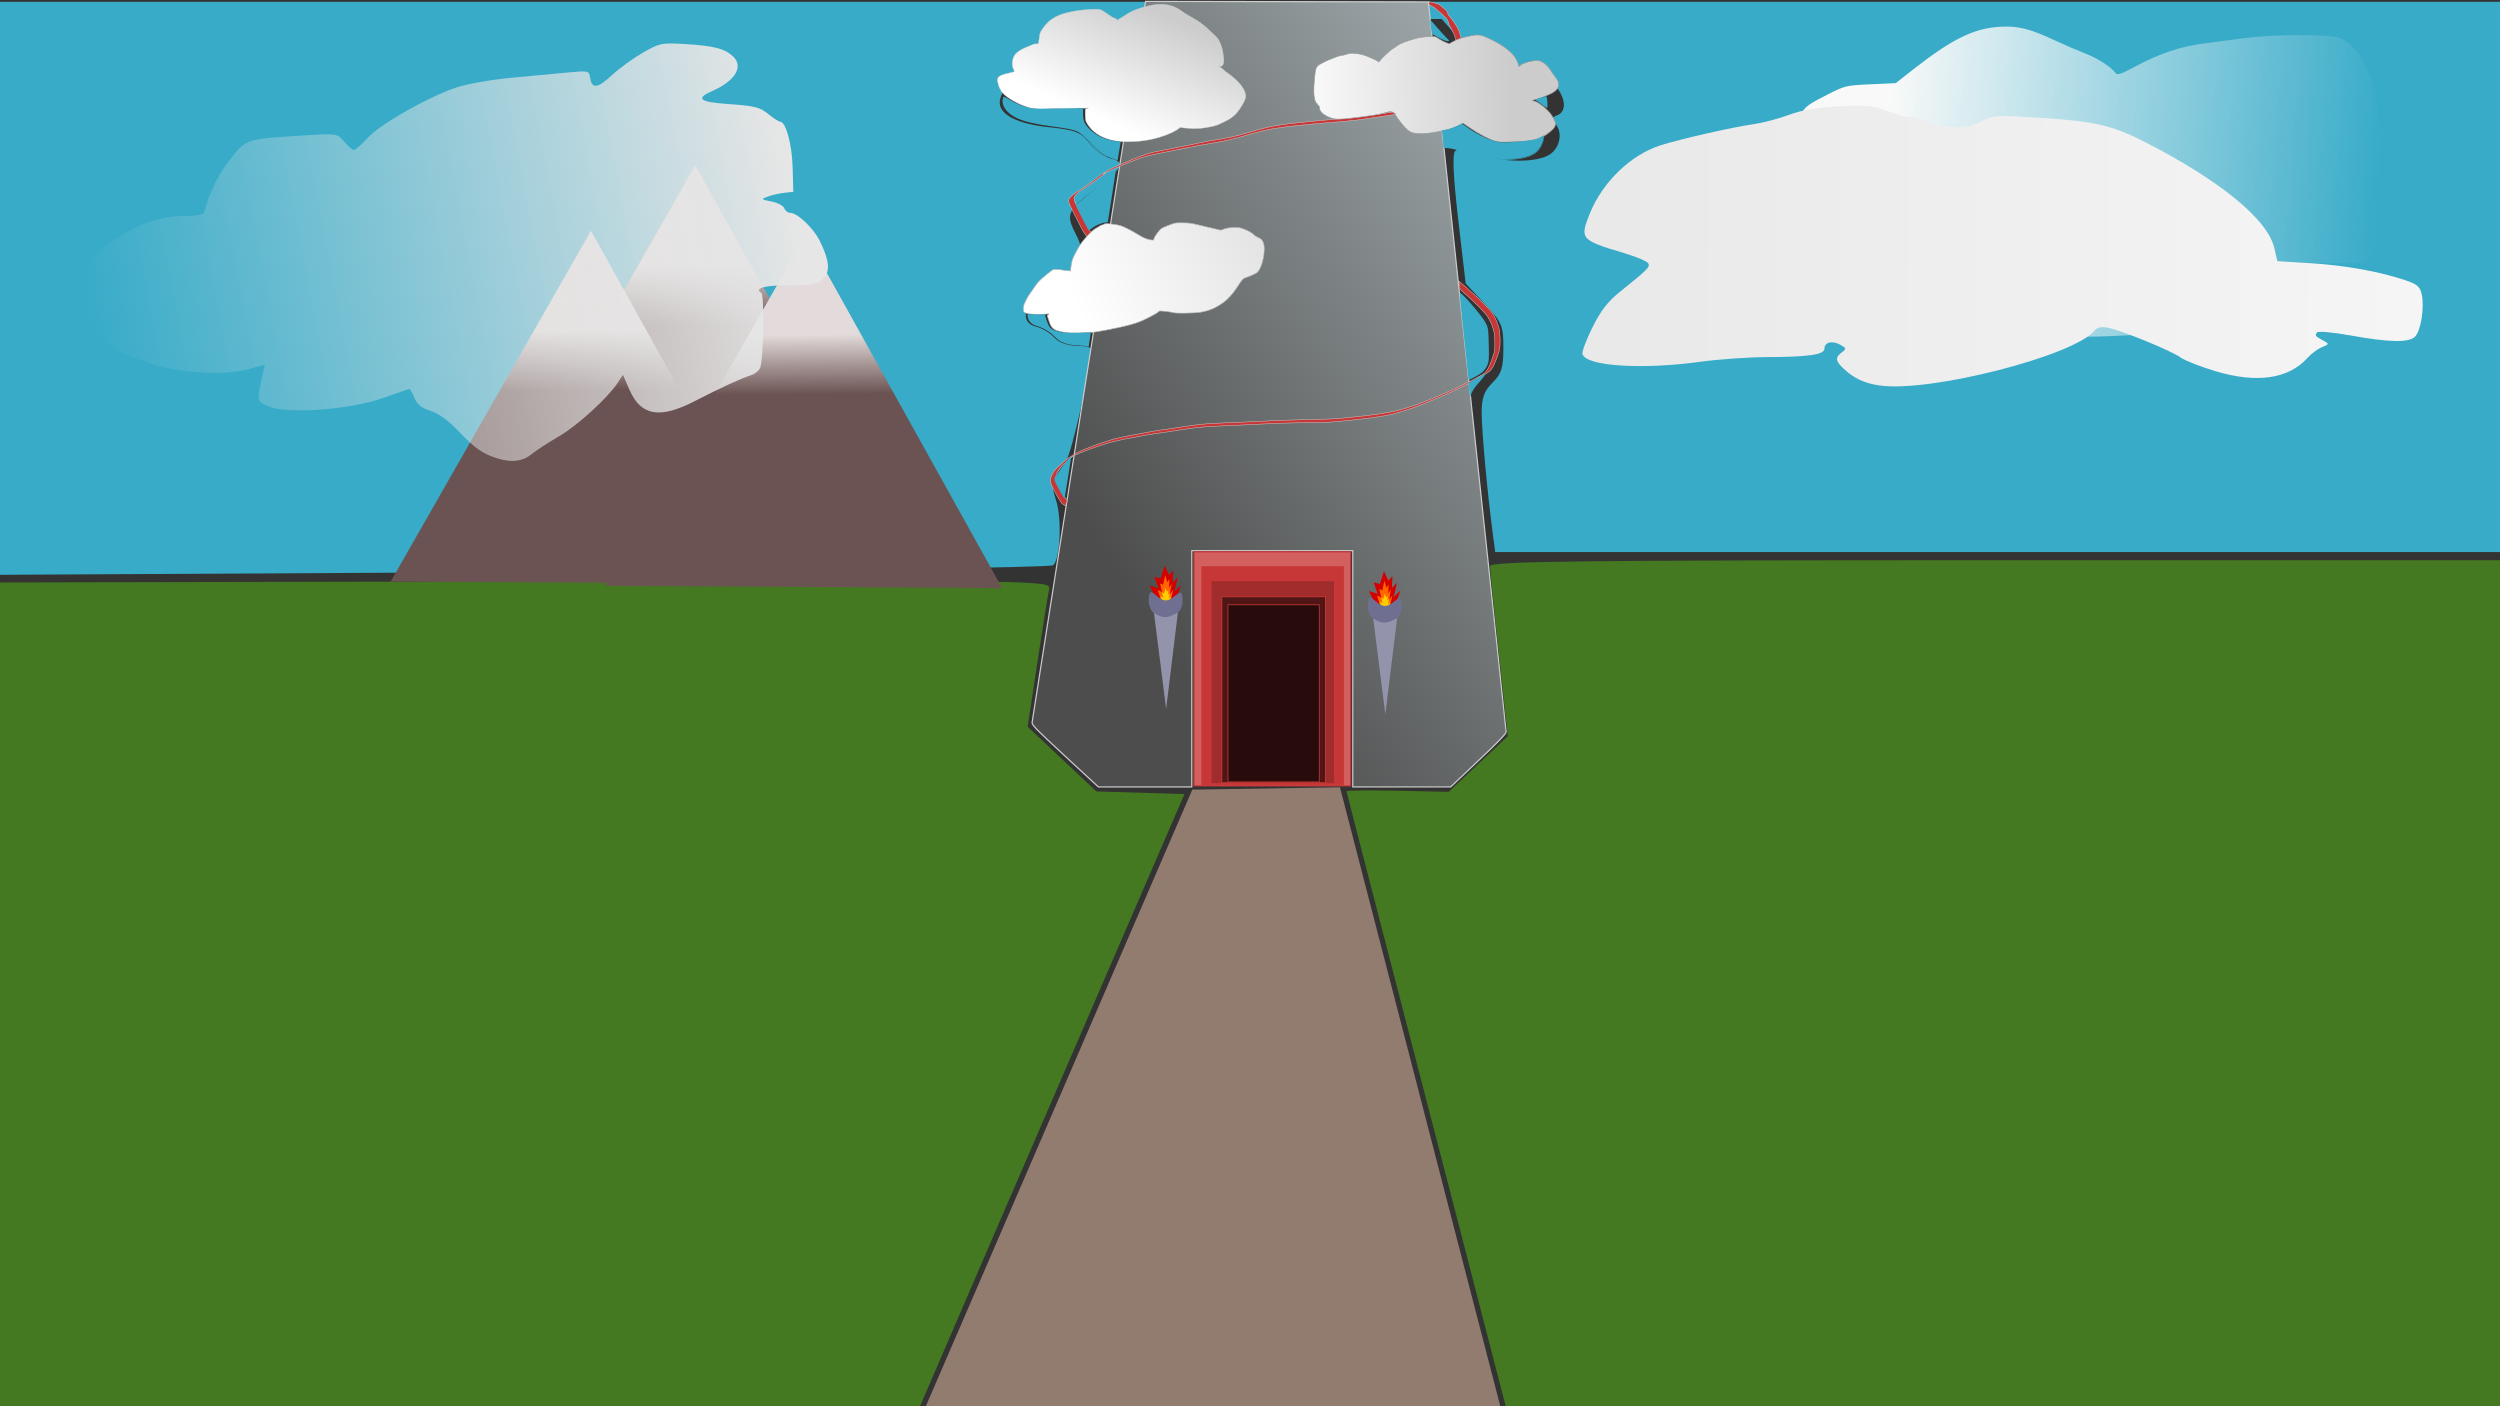 <?xml version="1.0" encoding="UTF-8" standalone="no"?>
<!-- Created with Inkscape (http://www.inkscape.org/) -->

<svg
   width="1280"
   height="720"
   viewBox="0 0 338.667 190.5"
   version="1.1"
   id="svg5"
   inkscape:version="1.1.2 (b8e25be833, 2022-02-05)"
   sodipodi:docname="InfinitTower.svg"
   xmlns:inkscape="http://www.inkscape.org/namespaces/inkscape"
   xmlns:sodipodi="http://sodipodi.sourceforge.net/DTD/sodipodi-0.dtd"
   xmlns:xlink="http://www.w3.org/1999/xlink"
   xmlns="http://www.w3.org/2000/svg"
   xmlns:svg="http://www.w3.org/2000/svg">
  <rect x="0" y="0" width="338.667" height="190.5" fill="#333333" stroke="none"/>
  <sodipodi:namedview
     id="namedview7"
     pagecolor="#ffffff"
     bordercolor="#666666"
     borderopacity="1.0"
     inkscape:pageshadow="2"
     inkscape:pageopacity="0.0"
     inkscape:pagecheckerboard="0"
     inkscape:document-units="mm"
     showgrid="false"
     showborder="true"
     inkscape:zoom="0.37059483"
     inkscape:cx="723.16173"
     inkscape:cy="728.55846"
     inkscape:window-width="1920"
     inkscape:window-height="986"
     inkscape:window-x="-11"
     inkscape:window-y="-11"
     inkscape:window-maximized="1"
     inkscape:current-layer="layer1"
     units="px" />
  <defs
     id="defs2">
    <linearGradient
       inkscape:collect="always"
       id="linearGradient21079">
      <stop
         style="stop-color:#6c5353;stop-opacity:1"
         offset="0"
         id="stop21075" />
      <stop
         style="stop-color:#e3dbdb;stop-opacity:1"
         offset="1"
         id="stop21077" />
    </linearGradient>
    <linearGradient
       inkscape:collect="always"
       id="linearGradient20595">
      <stop
         style="stop-color:#f9f9f9;stop-opacity:1;"
         offset="0"
         id="stop20591" />
      <stop
         style="stop-color:#f9f9f9;stop-opacity:0;"
         offset="1"
         id="stop20593" />
    </linearGradient>
    <linearGradient
       inkscape:collect="always"
       id="linearGradient19906">
      <stop
         style="stop-color:#e6e6e6;stop-opacity:1;"
         offset="0"
         id="stop19902" />
      <stop
         style="stop-color:#e6e6e6;stop-opacity:0;"
         offset="1"
         id="stop19904" />
    </linearGradient>
    <linearGradient
       inkscape:collect="always"
       id="linearGradient19504">
      <stop
         style="stop-color:#e6e6e6;stop-opacity:1;"
         offset="0"
         id="stop19500" />
      <stop
         style="stop-color:#f9f9f9;stop-opacity:1"
         offset="1"
         id="stop19502" />
    </linearGradient>
    <linearGradient
       id="linearGradient4699"
       inkscape:swatch="solid">
      <stop
         style="stop-color:#cccccc;stop-opacity:1;"
         offset="0"
         id="stop4697" />
    </linearGradient>
    <linearGradient
       inkscape:collect="always"
       id="linearGradient4054">
      <stop
         style="stop-color:#4d4d4d;stop-opacity:1;"
         offset="0"
         id="stop4050" />
      <stop
         style="stop-color:#b7c4c8;stop-opacity:1"
         offset="1"
         id="stop4052" />
    </linearGradient>
    <linearGradient
       inkscape:collect="always"
       id="linearGradient1869">
      <stop
         style="stop-color:#cccccc;stop-opacity:1;"
         offset="0"
         id="stop1865" />
      <stop
         style="stop-color:#ffffff;stop-opacity:1"
         offset="1"
         id="stop1867" />
    </linearGradient>
    <linearGradient
       inkscape:collect="always"
       id="linearGradient1799">
      <stop
         style="stop-color:#cccccc;stop-opacity:1;"
         offset="0"
         id="stop1795" />
      <stop
         style="stop-color:#ffffff;stop-opacity:1"
         offset="1"
         id="stop1797" />
    </linearGradient>
    <linearGradient
       inkscape:collect="always"
       id="linearGradient1139">
      <stop
         style="stop-color:#cccccc;stop-opacity:1;"
         offset="0"
         id="stop1135" />
      <stop
         style="stop-color:#ffffff;stop-opacity:1"
         offset="1"
         id="stop1137" />
    </linearGradient>
    <linearGradient
       inkscape:collect="always"
       xlink:href="#linearGradient1139"
       id="linearGradient1133"
       x1="578.799"
       y1="194.282"
       x2="24.285"
       y2="219.917"
       gradientUnits="userSpaceOnUse"
       gradientTransform="matrix(0.265,0,0,0.265,219.304,-56.935)" />
    <linearGradient
       inkscape:collect="always"
       xlink:href="#linearGradient1799"
       id="linearGradient1723"
       x1="798.716"
       y1="403.406"
       x2="-18.889"
       y2="802.763"
       gradientUnits="userSpaceOnUse"
       gradientTransform="matrix(0.265,0,0,0.265,122.383,-18.491)" />
    <linearGradient
       inkscape:collect="always"
       xlink:href="#linearGradient1869"
       id="linearGradient1871"
       x1="217.038"
       y1="107.805"
       x2="185.982"
       y2="179.913"
       gradientUnits="userSpaceOnUse"
       gradientTransform="translate(-72.698,-163.743)" />
    <linearGradient
       inkscape:collect="always"
       xlink:href="#linearGradient4054"
       id="linearGradient4056"
       x1="393.961"
       y1="712.368"
       x2="1980.6"
       y2="-388.565"
       gradientUnits="userSpaceOnUse"
       gradientTransform="matrix(0.265,0,0,0.265,-3.323,95.546)" />
    <linearGradient
       inkscape:collect="always"
       xlink:href="#linearGradient19504"
       id="linearGradient19388"
       x1="-2503.338"
       y1="-1892.768"
       x2="641.099"
       y2="-1877.503"
       gradientUnits="userSpaceOnUse"
       gradientTransform="matrix(0.265,0,0,0.265,123.387,310.63)" />
    <linearGradient
       inkscape:collect="always"
       xlink:href="#linearGradient19906"
       id="linearGradient19908"
       x1="-3256.508"
       y1="-2134.769"
       x2="-4999.044"
       y2="-1793.55"
       gradientUnits="userSpaceOnUse"
       gradientTransform="matrix(0.265,0,0,0.265,-82.793,331.171)" />
    <linearGradient
       inkscape:collect="always"
       xlink:href="#linearGradient20595"
       id="linearGradient20597"
       x1="-801.373"
       y1="-2014.882"
       x2="1007.441"
       y2="-1877.503"
       gradientUnits="userSpaceOnUse"
       gradientTransform="matrix(0.18,0,0,0.18,-82.494,110.366)" />
    <linearGradient
       inkscape:collect="always"
       xlink:href="#linearGradient21079"
       id="linearGradient21081"
       x1="-6098.07"
       y1="-2793.359"
       x2="-6105.702"
       y2="-2938.369"
       gradientUnits="userSpaceOnUse" />
    <linearGradient
       inkscape:collect="always"
       xlink:href="#linearGradient21079"
       id="linearGradient21081-3"
       x1="-6098.07"
       y1="-2793.359"
       x2="-6105.702"
       y2="-2938.369"
       gradientUnits="userSpaceOnUse" />
    <linearGradient
       inkscape:collect="always"
       xlink:href="#linearGradient21079"
       id="linearGradient21081-3-9"
       x1="-6098.07"
       y1="-2793.359"
       x2="-6105.702"
       y2="-2938.369"
       gradientUnits="userSpaceOnUse" />
  </defs>
  <g
     inkscape:label="Camada 1"
     inkscape:groupmode="layer"
     id="layer1">
    <path
       style="fill:#37abc8;fill-opacity:1;stroke:none;stroke-width:0.531;stroke-opacity:1;-inkscape-stroke:none;stop-color:#000000"
       d=""
       id="path18686"
       transform="scale(0.265)" />
    <path
       style="fill:#37abc8;fill-opacity:1;stroke:none;stroke-width:0.751;stroke-opacity:1;-inkscape-stroke:none;stop-color:#000000"
       d=""
       id="path18764"
       transform="scale(0.265)" />
    <g
       id="g21760"
       transform="matrix(0.206,0,0,0.211,302.016,75.285)">
      <path
         style="fill:#37abc8;stroke:none;stroke-width:3.127;stroke-opacity:1;-inkscape-stroke:none;stop-color:#000000"
         d="m -1491.123,-171.632 v -183.999 H -653.079 184.964 V -178.988 -2.346 h -333.9 -333.9 l -1.592,-11.73 c -3.584,-26.413 -7.324,-66.105 -7.324,-77.737 0,-9.55 1.642,-13.991 7.138,-19.304 5.911,-5.714 7.138,-9.552 7.138,-22.324 0,-14.365 -0.852,-16.316 -12.405,-28.416 l -12.405,-12.992 -4.888,-41.107 c -3.291,-27.674 -3.946,-42.018 -2.004,-43.895 1.941,-1.877 6.924,-1.296 15.247,1.777 15.684,5.79 38.878,5.921 47.229,0.267 6.856,-4.642 8.381,-14.713 3.013,-19.901 -2.54,-2.455 -2.201,-3.642 1.428,-4.987 11.576,-4.294 -0.795,-26.016 -14.816,-26.016 -3.498,0 -8.984,-2.363 -12.19,-5.251 -3.207,-2.888 -11.576,-6.649 -18.599,-8.358 -8.494,-2.067 -15.682,-6.315 -21.472,-12.69 l -8.703,-9.582 h -97.976 c -75.839,0 -98.246,0.779 -99.172,3.45 -0.85,2.451 -7.509,3.229 -22.988,2.686 -24.029,-0.843 -40.292,3.776 -43.101,12.243 -0.927,2.795 -5.297,7.413 -9.71,10.262 -8.197,5.291 -17.707,18.706 -17.707,24.977 0,7.889 11.838,13.722 32.089,15.814 17.897,1.848 21.215,3.103 26.953,10.189 3.599,4.445 9.866,8.888 13.928,9.873 10.061,2.441 7.889,6.438 -11.09,20.413 -17.452,12.851 -18.587,15.619 -11.687,28.516 3.682,6.883 3.887,9.875 1.121,16.331 -1.863,4.348 -6.14,8.704 -9.505,9.681 -9.605,2.789 -24.677,18.129 -24.677,25.117 0,4.374 2.123,6.821 6.928,7.987 3.811,0.924 9.149,4.053 11.864,6.953 2.984,3.188 8.712,5.272 14.487,5.272 5.253,0 9.543,0.932 9.532,2.07 -0.114,12.481 -12.359,66.422 -16.298,71.793 -2.804,3.824 -6.305,8.532 -7.78,10.462 -1.717,2.246 -1.321,7.493 1.098,14.58 3.983,11.665 2.933,37.517 -1.706,42.001 -1.605,1.551 -145.163,3.318 -360.176,4.434 l -357.508,1.855 z"
         id="path14587" />
      <g
         id="g13244"
         transform="matrix(1.002,0,0,1.002,-845.724,-292.121)">
        <path
           style="fill:url(#linearGradient4056);fill-opacity:1;stroke:#cccccc;stroke-width:0.795;stroke-opacity:1;-inkscape-stroke:none;stop-color:#000000"
           d="M 79.833,419.893 C 60.587,402.499 57.988,399.901 58.229,398.297 58.38,397.293 75.194,292.942 95.594,166.405 l 37.09,-230.067 92.8,0.178 92.8,0.178 25.502,233.102 c 14.026,128.206 25.517,233.795 25.536,234.641 0.025,1.116 -4.972,6.169 -18.181,18.384 l -18.215,16.845 H 300.807 268.689 V 363.988 288.31 h -52.832 -52.832 v 75.678 75.678 H 132.368 101.71 Z"
           id="path3944" />
        <path
           style="fill:#d35f5f;stroke:#c83737;stroke-width:0.795;stroke-opacity:1;-inkscape-stroke:none;stop-color:#000000"
           d="m 164.454,363.988 v -74.964 h 51.404 51.404 v 74.964 74.964 h -51.404 -51.404 z"
           id="path4315" />
        <path
           style="fill:#c83737;stroke:#c83737;stroke-width:0.729;stroke-opacity:1;-inkscape-stroke:none;stop-color:#000000"
           d="m 169.674,368.399 v -69.782 h 46.394 46.394 v 69.782 69.782 h -46.394 -46.394 z"
           id="path4315-8" />
        <path
           style="fill:#a02c2c;stroke:#c83737;stroke-width:0.658;stroke-opacity:1;-inkscape-stroke:none;stop-color:#000000"
           d="m 175.687,372.543 v -65.03 h 40.54 40.54 v 65.03 65.03 h -40.54 -40.54 z"
           id="path4315-8-8" />
        <path
           style="fill:#501616;stroke:#c83737;stroke-width:0.577;stroke-opacity:1;-inkscape-stroke:none;stop-color:#000000"
           d="m 182.704,377.39 v -59.587 h 34.028 34.028 v 59.587 59.587 H 216.732 182.704 Z"
           id="path4315-8-8-4" />
        <path
           style="fill:#280b0b;stroke:#c83737;stroke-width:0.528;stroke-opacity:1;-inkscape-stroke:none;stop-color:#000000"
           d="m 186.78,379.705 v -56.756 h 29.953 29.953 v 56.756 56.755 H 216.732 186.78 Z"
           id="path4315-8-8-4-1" />
        <path
           style="fill:#c83737;stroke:#cccccc;stroke-width:0.295;stroke-opacity:1;-inkscape-stroke:none;stop-color:#000000"
           id="path6836"
           d="m 318.701,-61.601 c 0.451,0.268 2.603,1.308 3.764,2.175 1.374,1.087 2.702,2.23 4.05,3.348 1.352,1.129 2.597,2.37 3.759,3.692 1.519,1.558 0.994,3.24 2.274,4.989 1.007,1.428 1.814,2.981 2.495,4.587 0.775,1.818 1.219,3.752 1.647,5.675 0.382,1.999 0.567,4.032 0.759,6.057 0.048,1.159 0.216,2.328 0.176,3.49 -0.013,0.362 -0.145,1.295 -0.191,1.647 -0.32,1.767 -0.822,3.502 -1.382,5.207 -0.573,1.586 -1.259,3.137 -1.995,4.655 -0.799,1.547 -1.456,3.164 -2.273,4.702 -0.812,1.433 -1.613,2.892 -2.686,4.149 -1.036,1.284 -2.436,2.191 -3.78,3.116 -1.576,1.016 -3.155,2.028 -4.757,3.002 -0.747,0.503 -1.52,0.967 -2.295,1.426 -0.301,0.178 -1.21,0.703 -0.908,0.527 2.562,-1.493 3.134,-1.784 1.449,-0.884 -9.578,5.528 -2.516,1.461 -1.523,0.862 0.227,-0.137 -0.467,0.251 -0.702,0.374 -0.739,0.387 -1.484,0.734 -2.252,1.061 -1.713,0.64 -3.413,1.32 -5.15,1.89 -1.782,0.527 -3.576,1 -5.384,1.428 -2.087,0.578 -4.237,0.866 -6.367,1.233 -3.445,0.504 -6.883,1.065 -10.328,1.567 -4.351,0.612 -8.693,1.279 -13.045,1.878 -5.684,0.707 -11.391,1.2 -17.103,1.607 -6.676,0.508 -13.337,1.184 -20.002,1.817 -5.654,0.478 -11.289,1.111 -16.896,1.979 -4.649,0.68 -9.228,1.755 -13.761,2.978 -5.25,1.604 -10.552,3 -15.882,4.305 -4.018,0.926 -8.092,1.59 -12.167,2.212 -4.975,0.716 -9.889,1.785 -14.808,2.804 -7.283,1.452 -14.571,2.884 -21.875,4.228 -0.782,0.161 -1.565,0.32 -2.347,0.483 -1.75,0.364 -3.493,0.738 -5.203,1.263 -1.421,0.437 -2.735,0.922 -4.143,1.42 -5.95,2.155 -11.767,4.654 -17.584,7.142 -3.062,1.268 -5.931,2.932 -8.734,4.695 -0.367,0.231 -0.681,0.538 -1.024,0.805 -0.373,0.291 -0.747,0.579 -1.121,0.869 -2.878,2.225 -5.833,4.346 -8.877,6.339 -3.111,2.084 -6.499,3.847 -9.186,6.494 -1.422,1.729 -1.302,2.77 -0.551,4.764 0.981,2.027 2.006,4.036 3.038,6.038 0.93,1.87 1.999,3.665 2.925,5.537 0.893,1.771 1.783,3.545 2.74,5.282 0.846,1.36 1.848,2.615 2.773,3.921 0.649,0.99 1.42,1.894 2.241,2.745 0.798,0.846 1.629,1.66 2.425,2.509 0.583,0.534 1.028,1.189 1.504,1.814 0.439,0.574 1.007,0.931 1.685,1.15 0.68,0.125 1.253,0.478 1.856,0.789 0.598,0.227 1.198,0.463 1.816,0.632 0.342,0.109 0.17,0.05 0.515,0.178 l 0.802,-2.653 c 0.392,-0.925 -0.479,-0.65 0.182,-0.348 -0.632,-0.296 -1.214,-0.701 -1.918,-0.828 -0.631,-0.146 -1.14,-0.416 -1.549,-0.935 -0.488,-0.633 -0.946,-1.298 -1.547,-1.832 -0.793,-0.856 -1.669,-1.632 -2.439,-2.51 -0.813,-0.832 -1.575,-1.722 -2.224,-2.69 -0.941,-1.278 -1.945,-2.515 -2.788,-3.862 -0.983,-1.716 -1.855,-3.492 -2.741,-5.26 -0.935,-1.869 -2.022,-3.657 -2.945,-5.532 -1.03,-1.984 -2.07,-3.967 -2.998,-6 -0.629,-1.907 -0.658,-2.786 0.719,-4.363 2.673,-2.559 5.969,-4.321 9.033,-6.356 3.082,-2.021 6.08,-4.164 8.998,-6.417 0.381,-0.292 0.76,-0.586 1.142,-0.876 0.344,-0.26 1.442,-0.922 1.037,-0.773 -0.762,0.28 -1.419,0.789 -2.133,1.175 -0.411,0.223 0.813,-0.463 1.225,-0.684 1.595,-0.857 1.533,-0.79 3.319,-1.603 5.786,-2.539 11.588,-5.057 17.554,-7.151 1.858,-0.638 3.711,-1.298 5.606,-1.822 1.467,-0.406 2.193,-0.554 3.714,-0.897 0.803,-0.181 1.607,-0.361 2.41,-0.541 7.317,-1.44 14.629,-2.91 21.958,-4.286 4.837,-0.953 9.671,-1.931 14.552,-2.632 4.127,-0.638 8.245,-1.355 12.316,-2.285 5.31,-1.318 10.605,-2.68 15.843,-4.265 4.537,-1.227 9.116,-2.326 13.767,-3.031 5.638,-0.894 11.303,-1.574 16.99,-2.075 6.653,-0.634 13.302,-1.315 19.968,-1.803 5.683,-0.38 11.359,-0.855 17.017,-1.514 4.33,-0.584 8.651,-1.222 12.979,-1.825 3.423,-0.481 6.834,-1.051 10.262,-1.505 2.109,-0.356 4.248,-0.586 6.313,-1.16 1.806,-0.439 3.605,-0.898 5.395,-1.402 1.757,-0.534 3.445,-1.27 5.18,-1.872 0.777,-0.307 1.52,-0.638 2.262,-1.021 2.121,-1.094 8.144,-4.667 2.252,-1.258 2.847,-1.492 5.614,-3.142 8.332,-4.857 1.591,-0.983 3.173,-1.982 4.732,-3.014 1.368,-0.944 2.755,-1.906 3.783,-3.235 1.014,-1.305 1.819,-2.756 2.613,-4.202 0.804,-1.557 1.5,-3.166 2.295,-4.727 0.722,-1.534 1.404,-3.095 1.959,-4.696 0.545,-1.73 1.053,-3.483 1.355,-5.273 0.218,-1.755 0.152,-3.449 -0.038,-5.206 -0.205,-2.035 -0.407,-4.081 -0.802,-6.088 -0.445,-1.944 -0.858,-3.914 -1.643,-5.756 -0.694,-1.634 -1.53,-3.205 -2.574,-4.645 -1.297,-1.748 -2.503,-3.571 -4.015,-5.147 -1.16,-1.352 -0.656,-2.506 -2.043,-3.628 -1.354,-1.116 -2.675,-2.272 -4.045,-3.369 -1.156,-0.904 -6.998,-2.043 -6.998,-2.043 l -0.015,2.208 z"
           sodipodi:nodetypes="ccccccccscccccccsscssccccccccccccccssccsscccccccccccccccccccccccccccccssssccssccccccccccccccscccccccccccccccccc" />
        <path
           style="fill:#c83737;stroke:#cccccc;stroke-width:0.295;stroke-opacity:1;-inkscape-stroke:none;stop-color:#000000"
           id="path6838"
           d="m 338.741,119.961 c 0,0 1.268,1.795 2.63,2.917 2.214,1.746 4.288,3.657 6.342,5.586 1.742,1.69 3.541,3.306 5.21,5.07 1.45,1.376 2.81,2.837 4.03,4.419 0.903,1.259 1.591,2.645 2.269,4.032 0.906,1.822 1.516,3.745 2.032,5.704 0.482,1.839 0.585,3.74 0.654,5.631 0.066,1.947 0.058,3.891 -0.073,5.835 -0.179,2.151 -0.916,4.193 -1.682,6.193 -0.809,1.961 -1.492,3.984 -2.489,5.86 -0.565,0.86 -1.058,1.792 -1.75,2.563 -0.391,0.435 -0.697,0.652 -1.152,1.018 -0.623,0.513 -1.322,0.922 -2.016,1.33 -0.257,0.151 -1.032,0.598 -0.776,0.445 2.483,-1.486 5.491,-3.199 -1.627,0.901 0.795,-0.474 1.607,-0.919 2.384,-1.421 0.325,-0.21 -0.684,0.364 -1.027,0.543 -0.36,0.188 -0.722,0.371 -1.083,0.558 -1.316,0.682 -2.636,1.356 -3.949,2.046 -3.215,1.615 -6.443,3.208 -9.703,4.731 -3.765,1.681 -7.539,3.338 -11.351,4.912 -4.734,2.047 -9.516,3.973 -14.389,5.663 -3.917,1.332 -7.881,2.521 -11.866,3.63 -3.309,0.93 -6.713,1.455 -10.097,2.031 -4.318,0.671 -8.646,1.269 -12.987,1.768 -4.837,0.493 -9.677,0.969 -14.514,1.459 -5.407,0.549 -10.846,0.603 -16.274,0.752 -7.921,0.162 -15.84,0.363 -23.759,0.63 -8.772,0.326 -17.532,0.879 -26.304,1.203 -6.995,0.274 -13.993,0.487 -20.98,0.93 -5.093,0.305 -10.143,1.022 -15.197,1.693 -3.936,0.579 -7.861,1.219 -11.801,1.773 -4.081,0.441 -8.135,1.086 -12.173,1.817 -4.23,0.831 -8.484,1.529 -12.728,2.286 -2.954,0.525 -5.879,1.193 -8.802,1.868 -1.964,0.357 -3.837,1.038 -5.734,1.636 -1.798,0.665 -3.652,1.152 -5.485,1.704 -1.193,0.421 -2.4,0.793 -3.582,1.244 -1.393,0.54 -2.783,1.087 -4.184,1.609 -1.436,0.491 -2.827,1.102 -4.223,1.696 -2.976,1.275 -5.794,2.892 -8.515,4.64 -0.207,0.142 -0.412,0.287 -0.621,0.426 -0.353,0.235 -0.669,0.402 -0.987,0.681 -0.505,0.445 -0.964,0.952 -1.466,1.403 -1.316,1.252 -2.786,2.322 -4.148,3.519 -1.652,1.518 -2.878,3.378 -3.869,5.373 -0.833,1.774 -0.688,3.584 -0.201,5.421 0.535,1.565 1.46,2.959 2.207,4.428 0.695,1.035 1.165,2.191 1.786,3.266 0.829,1.335 1.687,2.652 2.518,3.986 0.534,0.843 1.382,1.334 2.191,1.869 0.105,0.059 0.675,0.078 0.779,0.137 l 1.072,-3.28 c -0.238,-0.305 0.091,0.386 -0.688,-0.683 -0.854,-1.311 -1.717,-2.616 -2.501,-3.971 -0.597,-1.083 -1.088,-2.223 -1.8,-3.242 -0.755,-1.432 -1.636,-2.816 -2.175,-4.347 -0.47,-1.824 -0.546,-3.413 0.298,-5.159 1.008,-1.967 2.257,-3.784 3.94,-5.241 1.385,-1.184 2.843,-2.282 4.169,-3.536 0.979,-0.889 1.928,-1.793 3.091,-2.448 1.228,-0.784 1.861,-1.169 -1.774,0.945 -0.294,0.171 0.6,-0.323 0.903,-0.478 0.622,-0.319 1.242,-0.639 1.875,-0.935 0.294,-0.137 0.596,-0.258 0.894,-0.387 1.385,-0.581 2.756,-1.208 4.183,-1.68 1.391,-0.548 2.795,-1.064 4.186,-1.612 1.186,-0.452 2.389,-0.838 3.581,-1.273 1.835,-0.597 3.717,-1.044 5.522,-1.734 1.911,-0.581 3.779,-1.299 5.747,-1.679 2.945,-0.704 5.895,-1.394 8.873,-1.946 4.257,-0.792 8.527,-1.505 12.779,-2.325 4.019,-0.731 8.058,-1.355 12.12,-1.795 3.956,-0.548 7.896,-1.203 11.844,-1.807 5.085,-0.694 10.165,-1.46 15.291,-1.793 7.035,-0.49 14.081,-0.754 21.126,-1.049 8.783,-0.351 17.554,-0.92 26.339,-1.23 7.866,-0.242 15.733,-0.404 23.602,-0.519 5.392,-0.11 10.797,-0.083 16.168,-0.64 4.837,-0.495 9.674,-0.984 14.513,-1.452 4.322,-0.484 8.632,-1.063 12.934,-1.705 3.381,-0.56 6.786,-1.06 10.093,-1.978 4.031,-1.14 8.037,-2.364 12.004,-3.71 4.87,-1.669 9.645,-3.585 14.372,-5.623 3.791,-1.544 7.541,-3.177 11.283,-4.836 3.255,-1.511 6.467,-3.113 9.687,-4.695 3.399,-1.796 6.883,-3.431 10.169,-5.439 -6.994,4.008 2.898,-1.376 4.415,-2.747 1.187,-1.047 2.085,-2.31 2.82,-3.712 0.936,-1.905 1.642,-3.914 2.436,-5.881 0.771,-2.037 1.5,-4.122 1.663,-6.311 0.116,-1.955 0.119,-3.911 0.055,-5.869 -0.076,-1.917 -0.192,-3.846 -0.695,-5.707 -0.547,-1.975 -1.171,-3.918 -2.058,-5.772 -0.681,-1.417 -1.336,-2.85 -2.302,-4.105 -1.238,-1.591 -2.634,-3.037 -4.1,-4.42 -0.514,-0.551 -1.096,-1.187 -1.635,-1.716 -1.174,-1.153 -2.483,-2.161 -3.619,-3.355 -2.058,-1.929 -4.143,-3.83 -6.319,-5.626 -1.339,-1.128 -4.846,-4.25 -6.259,-5.284 z"
           sodipodi:nodetypes="cccccccccccscsscssscccccccccccccccccccccccssccccccccccccccccccsssccccccccccccccccccccccccccccccccscccc" />
        <path
           style="fill:url(#linearGradient1133);fill-opacity:1;stroke:#999999;stroke-width:0.398;-inkscape-stroke:none;stop-color:#000000"
           d="m 362.093,25.887 c -3.769,-1.019 -10.397,-4.391 -16.157,-8.219 l -4.913,-3.265 -3.158,1.619 c -1.737,0.89 -4.265,1.858 -5.618,2.15 -1.353,0.292 -4.227,0.937 -6.387,1.431 -4.915,1.126 -11.316,1.747 -14.814,1.437 -4.861,-0.431 -6.415,-1.512 -11.731,-8.164 -1.401,-1.754 -2.548,-3.483 -2.548,-3.843 0,-0.861 -2.02,-2.069 -3.462,-2.07 -0.628,-7.95e-4 -2.421,0.403 -3.984,0.897 -1.563,0.494 -4.695,1.128 -6.96,1.409 -2.265,0.281 -5.05,0.675 -6.19,0.876 -1.14,0.201 -5.361,0.709 -9.382,1.129 -8.418,0.88 -10.692,0.704 -14.644,-1.133 -3.434,-1.596 -5.355,-3.686 -5.355,-5.825 0,-0.532 -0.291,-1.053 -0.714,-1.28 -0.393,-0.21 -0.714,-0.6 -0.714,-0.867 0,-0.267 -0.234,-0.575 -0.521,-0.684 -0.866,-0.332 -1.748,-4.064 -1.744,-7.373 0.007,-4.899 0.789,-13.119 1.385,-14.544 0.302,-0.723 0.824,-1.622 1.161,-1.997 0.638,-0.713 6.865,-3.765 9.236,-4.527 0.754,-0.242 2.289,-0.822 3.412,-1.288 1.123,-0.466 2.574,-0.847 3.225,-0.847 0.651,0 2.142,-0.337 3.313,-0.749 1.802,-0.634 2.582,-0.711 5.073,-0.503 1.619,0.135 3.788,0.443 4.819,0.686 2.447,0.575 9.957,3.745 10.533,4.446 0.394,0.479 0.523,0.445 1.071,-0.286 1.477,-1.968 7.076,-7.068 8.77,-7.988 1.016,-0.551 2.168,-1.304 2.561,-1.672 1.294,-1.211 6.691,-3.281 12.673,-4.86 4.129,-1.09 11.832,-1.554 13.07,-0.787 3.313,2.053 4.864,2.89 6.564,3.542 l 1.963,0.753 3.074,-1.64 c 2.344,-1.251 4.208,-1.904 7.853,-2.752 8.423,-1.959 9.277,-1.866 17.051,1.842 8.26,3.941 13.943,8.411 16.233,12.769 0.716,1.363 1.303,2.897 1.303,3.408 0,1.113 0.156,1.145 1.132,0.235 1.232,-1.148 4.911,-2.409 8.412,-2.885 2.953,-0.401 3.467,-0.383 4.919,0.171 2.463,0.941 4.896,3.074 6.597,5.784 0.844,1.344 2.131,3.166 2.86,4.05 2.004,2.428 2.602,3.807 2.405,5.55 -0.214,1.898 -1.03,3 -3.372,4.553 -1.958,1.298 -9.907,4.379 -12.276,4.758 -1.469,0.235 -1.934,0.846 -0.644,0.846 1.966,0 7.076,3.651 10.489,7.494 1.761,1.983 3.75,5.694 3.75,6.999 7.9e-4,1.796 -0.841,3.036 -3.513,5.172 -6.427,5.138 -10.43,6.144 -26.134,6.568 -6.593,0.178 -7.558,0.127 -9.976,-0.527 z"
           id="path978" />
        <path
           style="fill:url(#linearGradient1723);fill-opacity:1;stroke:#b3b3b3;stroke-width:0.398;-inkscape-stroke:none;stop-color:#000000"
           d="m 79.35,148.43 c -7.243,-1.382 -8.351,-2.202 -10.099,-7.473 -1.308,-3.945 -1.287,-3.808 -0.592,-3.808 0.294,0 0.535,-0.181 0.535,-0.402 0,-0.263 -0.4,-0.321 -1.16,-0.167 -3.775,0.765 -10.806,0.475 -14.032,-0.579 -1.391,-0.454 -1.408,-0.481 -1.511,-2.429 -0.089,-1.679 0.106,-2.416 1.324,-4.998 0.786,-1.665 1.997,-3.751 2.693,-4.634 0.695,-0.883 2.137,-2.891 3.204,-4.462 2.199,-3.237 2.856,-3.907 8.006,-8.167 2.293,-1.897 4.134,-3.141 4.843,-3.274 0.63,-0.118 2.339,-0.035 3.798,0.186 1.459,0.22 3.639,0.494 4.844,0.609 l 2.191,0.208 0.193,-1.563 c 0.583,-4.733 1.072,-6.278 3.202,-10.13 3.097,-5.599 3.928,-6.748 7.929,-10.97 2.69,-2.838 4.113,-4.038 5.775,-4.868 1.213,-0.606 2.307,-1.267 2.431,-1.467 0.124,-0.201 0.543,-0.365 0.931,-0.365 0.388,0 1.081,-0.246 1.539,-0.546 0.715,-0.469 1.406,-0.493 4.85,-0.168 2.209,0.208 5,0.709 6.204,1.113 2.665,0.894 7.233,3.176 11.245,5.617 3.421,2.082 6.003,3.131 8.53,3.467 1.722,0.228 1.768,0.21 1.983,-0.787 0.302,-1.399 3.56,-5.697 4.975,-6.562 0.636,-0.389 1.879,-0.972 2.763,-1.296 0.883,-0.323 2.621,-0.981 3.86,-1.461 2.03,-0.786 2.744,-0.868 7.183,-0.826 4.273,0.04 5.636,0.212 10.24,1.29 2.921,0.684 7.448,1.734 10.06,2.334 l 4.749,1.09 2.212,-0.772 c 2.807,-0.98 8.005,-1.326 10.646,-0.71 2.776,0.648 7.075,2.703 8.523,4.074 1.167,1.105 1.676,1.419 4.462,2.743 0.645,0.307 1.39,1.141 1.874,2.099 2.403,4.756 -0.64,18.241 -4.551,20.169 -2.642,1.302 -4.287,1.998 -5.906,2.497 -2.636,0.814 -3.076,1.231 -6.02,5.709 -3.215,4.89 -6.45,8.408 -9.942,10.814 -4.884,3.365 -9.277,5.136 -14.841,5.981 -4.033,0.613 -16.232,0.76 -17.647,0.213 -0.544,-0.21 -2.828,-0.569 -5.077,-0.797 -3.969,-0.402 -4.107,-0.393 -4.723,0.332 -0.928,1.093 -9.884,5.566 -13.736,6.861 -5.434,1.827 -16.221,4.194 -26.879,5.898 -4.916,0.786 -17.734,1.015 -21.079,0.377 z"
           id="path939" />
        <path
           style="fill:url(#linearGradient1871);fill-opacity:1;stroke:#cccccc;stroke-width:0.265px;stroke-linecap:butt;stroke-linejoin:miter;stroke-opacity:1"
           d="m 62.594,-38.089 c 0.476,-2.142 0.286,-4.552 1.428,-6.425 5.825,-9.553 13.764,-11.57 23.917,-13.208 1.694,-0.273 12.878,-1.419 14.993,-0.714 1.489,0.496 6.024,3.735 7.496,4.641 1.133,0.697 2.531,0.954 3.57,1.785 0.208,0.166 0.169,0.526 0.357,0.714 0.188,0.188 0.131,-0.573 0.357,-0.714 0.814,-0.508 1.676,-0.934 2.499,-1.428 2.517,-1.51 4,-2.662 6.782,-3.927 4.065,-1.848 8.832,-3.093 13.208,-3.927 5.507,-1.049 11.459,-0.53 16.421,2.142 1.744,0.939 3.305,2.185 4.998,3.213 4.405,2.674 6.345,3.355 10.709,6.425 2.03,1.429 6.091,5.113 7.853,6.782 2.377,2.251 3.013,2.601 4.284,5.355 1.123,2.433 1.79,4.857 2.142,7.496 0.532,3.988 1.587,8.21 -3.57,8.21 -0.119,0 0.238,0 0.357,0 0.857,0 1.005,-0.044 2.142,0.714 0.913,0.609 1.627,1.475 2.499,2.142 1.154,0.882 2.436,1.591 3.57,2.499 3.868,3.094 8.236,6.873 9.638,11.78 0.621,2.172 -0.388,4.285 -1.428,6.069 -3.636,6.234 -6.119,9.077 -12.851,12.137 -4.036,1.834 -3.602,1.89 -7.853,2.856 -5.057,1.149 -10.56,1.676 -15.707,1.071 -0.014,-0.002 -5.167,-0.188 -4.641,-0.714 0.084,-0.084 0.357,0.119 0.357,0 0,-0.119 -0.256,-0.063 -0.357,0 -0.868,0.543 -1.627,1.248 -2.499,1.785 -2.37,1.458 -5.237,2.635 -7.853,3.57 -9.154,3.269 -18.886,4.41 -28.558,3.927 -9.033,-0.452 -18.936,-4.317 -23.203,-12.851 -0.548,-1.096 -0.771,-6.612 -0.357,-7.853 0.152,-0.455 1.785,-0.464 1.785,-0.714 0,-0.357 -0.714,0 -1.071,0 -1.428,0 -2.856,0 -4.284,0 -5.745,0 3.215,-0.084 -4.284,0.357 -4.005,0.236 -8.127,0 -12.137,0 -4.348,0 -9.657,0.533 -13.922,0 -5.82,-0.727 -16.864,-5.872 -20.704,-10.352 -1.764,-2.058 -2.833,-5.198 -3.213,-7.853 -0.618,-4.325 9.857,-4.503 11.066,-5.712 0.203,-0.203 -0.849,-1.969 -1.071,-2.856 -0.742,-2.968 0.142,-6.862 2.499,-8.924 3.152,-2.758 7.643,-4.091 11.423,-5.712 0.882,-0.378 2.058,0.175 2.856,-0.357 0.408,-0.272 0.238,-0.952 0.357,-1.428 z"
           id="path863" />
        <g
           id="g12618"
           transform="matrix(0.647,0,0,0.647,276.56,70.601)">
          <path
             style="fill:#d40000;stroke:none;stroke-width:0.089px;stroke-linecap:butt;stroke-linejoin:miter;stroke-opacity:1"
             d="m -210.644,386.67 -7.444,-15.733 8.797,2.876 -4.06,-11.504 6.259,1.692 4.229,-12.857 4.399,9.643 4.229,-4.737 -0.677,12.011 5.244,-5.414 -3.383,14.38 6.767,-6.429 -6.936,19.286 -3.891,2.876 h -9.135 z"
             id="path12417" />
          <path
             style="fill:#ff6600;stroke:none;stroke-width:0.054px;stroke-linecap:butt;stroke-linejoin:miter;stroke-opacity:1"
             d="m -206.313,386.975 -3.676,-11.607 4.345,2.122 -2.005,-8.487 3.091,1.248 2.089,-9.485 2.172,7.114 2.089,-3.495 -0.334,8.861 2.59,-3.994 -1.671,10.608 3.342,-4.743 -3.426,14.228 -1.922,2.122 h -4.512 z"
             id="path12417-5" />
          <path
             style="fill:#ffcc00;stroke:none;stroke-width:0.033px;stroke-linecap:butt;stroke-linejoin:miter;stroke-opacity:1"
             d="m -204.801,388.088 -2.536,-6.538 2.997,1.195 -1.383,-4.781 2.132,0.703 1.441,-5.343 1.498,4.007 1.441,-1.968 -0.231,4.991 1.787,-2.25 -1.153,5.976 2.305,-2.671 -2.363,8.014 -1.325,1.195 h -3.112 z"
             id="path12417-5-1" />
        </g>
        <path
           style="color:#000000;fill:#6f6f91;stroke-width:0.191;-inkscape-stroke:none"
           d="m 157.003,320.493 c 0,6.134 -4.972,11.106 -11.106,11.106 -6.134,0 -11.106,-4.972 -11.106,-11.106 0,-12.34 4.972,-0.327 11.106,-0.327 6.134,0 11.106,-11.36 11.106,0.327 z"
           id="path11858"
           sodipodi:nodetypes="sssss" />
        <path
           style="color:#000000;fill:#9393ac;stroke-width:0.139;-inkscape-stroke:none"
           d="m 146.179,389.769 -7.956,-61.525 c 6.847,4.068 8.952,2.969 15.674,-0.238 z"
           id="path11774"
           sodipodi:nodetypes="cccc" />
        <g
           id="g12618-0"
           transform="matrix(0.647,0,0,0.647,420.437,74.136)">
          <path
             style="fill:#d40000;stroke:none;stroke-width:0.089px;stroke-linecap:butt;stroke-linejoin:miter;stroke-opacity:1"
             d="m -210.644,386.67 -7.444,-15.733 8.797,2.876 -4.06,-11.504 6.259,1.692 4.229,-12.857 4.399,9.643 4.229,-4.737 -0.677,12.011 5.244,-5.414 -3.383,14.38 6.767,-6.429 -6.936,19.286 -3.891,2.876 h -9.135 z"
             id="path12417-8" />
          <path
             style="fill:#ff6600;stroke:none;stroke-width:0.054px;stroke-linecap:butt;stroke-linejoin:miter;stroke-opacity:1"
             d="m -206.313,386.975 -3.676,-11.607 4.345,2.122 -2.005,-8.487 3.091,1.248 2.089,-9.485 2.172,7.114 2.089,-3.495 -0.334,8.861 2.59,-3.994 -1.671,10.608 3.342,-4.743 -3.426,14.228 -1.922,2.122 h -4.512 z"
             id="path12417-5-3" />
          <path
             style="fill:#ffcc00;stroke:none;stroke-width:0.033px;stroke-linecap:butt;stroke-linejoin:miter;stroke-opacity:1"
             d="m -204.801,388.088 -2.536,-6.538 2.997,1.195 -1.383,-4.781 2.132,0.703 1.441,-5.343 1.498,4.007 1.441,-1.968 -0.231,4.991 1.787,-2.25 -1.153,5.976 2.305,-2.671 -2.363,8.014 -1.325,1.195 h -3.112 z"
             id="path12417-5-1-8" />
        </g>
        <path
           style="color:#000000;fill:#6f6f91;stroke-width:0.191;-inkscape-stroke:none"
           d="m 300.881,324.029 c 0,6.134 -4.972,11.106 -11.106,11.106 -6.134,0 -11.106,-4.972 -11.106,-11.106 0,-12.34 4.972,-0.327 11.106,-0.327 6.134,0 11.106,-11.36 11.106,0.327 z"
           id="path11858-7"
           sodipodi:nodetypes="sssss" />
        <path
           style="color:#000000;fill:#9393ac;stroke-width:0.139;-inkscape-stroke:none"
           d="m 290.057,393.304 -7.956,-61.525 c 6.847,4.068 8.952,2.969 15.674,-0.238 z"
           id="path11774-6"
           sodipodi:nodetypes="cccc" />
      </g>
      <path
         style="fill:#917c6f;stroke:none;stroke-width:12.022;stroke-opacity:1;-inkscape-stroke:none;stop-color:#000000"
         d="m -3485.138,2625.509 c 17.764,-40.071 230.109,-519.705 471.877,-1065.854 l 439.579,-992.998 183.209,-2.844 183.209,-2.844 279.844,1055.206 c 153.914,580.364 281.931,1061.278 284.483,1068.698 3.688,10.726 -187.996,13.492 -934.93,13.492 h -939.57 z"
         id="path14044"
         transform="scale(0.265)" />
      <path
         style="fill:#447821;stroke:none;stroke-width:12.022;stroke-opacity:1;-inkscape-stroke:none;stop-color:#000000"
         d="M -5644.979,1392.439 V 64.926 l 1360.469,-2.781 c 1355.635,-2.771 1360.452,-2.704 1355.52,18.806 -2.722,11.873 -15.845,91.763 -29.162,177.533 l -24.213,155.946 85.334,78.282 85.334,78.282 109.223,3.228 109.223,3.228 -468.105,1057.206 c -257.458,581.463 -468.105,1063.526 -468.105,1071.251 0,11.435 -196.537,14.045 -1057.759,14.045 h -1057.759 z"
         id="path14274"
         transform="scale(0.265)" />
      <path
         style="fill:#447821;stroke:none;stroke-width:12.022;stroke-opacity:1;-inkscape-stroke:none;stop-color:#000000"
         d="m -1629.812,2701.57 c 0,-10.11 -126.284,-492.865 -280.63,-1072.789 -154.346,-579.924 -280.639,-1056.144 -280.65,-1058.266 -0.011,-2.122 57.059,-2.664 126.823,-1.203 l 126.844,2.655 73.32,-67.416 73.32,-67.416 -22.051,-198.736 c -12.128,-109.305 -22.05,-205.231 -22.05,-213.171 0,-11.969 216.22,-14.435 1265.706,-14.435 H 696.525 L 737.296,1324.897 c 22.424,722.757 40.56,1332.318 40.302,1354.579 l -0.469,40.475 H -426.342 c -1126.316,0 -1203.471,-1.178 -1203.471,-18.381 z"
         id="path14511"
         transform="scale(0.265)" />
      <path
         style="fill:#37abc8;fill-opacity:1;stroke:none;stroke-width:3.006;stroke-opacity:1;-inkscape-stroke:none;stop-color:#000000"
         d="m -1888.855,-430.756 c 0,-2.428 -4.912,-48.749 -10.915,-102.935 -6.003,-54.186 -10.548,-100.426 -10.099,-102.756 1.091,-5.663 53.258,52.748 63.322,70.901 7.253,13.083 7.655,15.656 8.522,54.527 0.824,36.953 0.385,41.825 -4.661,51.716 -5.865,11.496 -13.192,17.748 -31.895,27.213 -13.646,6.906 -14.274,6.964 -14.274,1.334 z"
         id="path18452"
         transform="scale(0.265)" />
      <path
         style="fill:#37abc8;fill-opacity:1;stroke:none;stroke-width:3.006;stroke-opacity:1;-inkscape-stroke:none;stop-color:#000000"
         d="m -1849.729,-964.546 c -10.389,-1.893 -32.526,-7.855 -49.195,-13.248 -16.669,-5.394 -35.186,-9.807 -41.15,-9.807 -10.508,0 -10.843,-0.281 -10.843,-9.068 0,-4.987 -0.75,-14.539 -1.667,-21.227 l -1.667,-12.159 10.436,-1.894 c 5.74,-1.042 16.91,-4.825 24.823,-8.406 l 14.386,-6.512 16.09,10.926 c 26.435,17.952 59.279,32.447 77.032,33.997 21.827,1.906 80.717,-3.331 95.071,-8.455 6.539,-2.334 12.422,-3.711 13.074,-3.059 2.974,2.974 -3.326,19.053 -10.8,27.565 -10.46,11.913 -23.557,18.598 -43.752,22.331 -20.861,3.856 -68.045,3.351 -91.838,-0.985 z"
         id="path18491"
         transform="scale(0.265)" />
      <path
         style="fill:#37abc8;fill-opacity:1;stroke:none;stroke-width:3.006;stroke-opacity:1;-inkscape-stroke:none;stop-color:#000000"
         d="m -1707.756,-1094.326 c -6.509,-5.118 -13.187,-9.394 -14.841,-9.503 -1.654,-0.108 3.574,-2.533 11.618,-5.388 8.044,-2.855 15.201,-4.614 15.906,-3.91 2.469,2.469 3.862,28.382 1.518,28.245 -1.302,-0.076 -7.692,-4.326 -14.201,-9.444 z"
         id="path18530"
         transform="scale(0.265)" />
      <path
         style="fill:#37abc8;fill-opacity:1;stroke:none;stroke-width:3.006;stroke-opacity:1;-inkscape-stroke:none;stop-color:#000000"
         d="m -1960.91,-1254.615 c -7.722,-4.227 -15.138,-8.109 -16.479,-8.627 -1.341,-0.518 -3.275,-8.834 -4.296,-18.481 l -1.857,-17.539 15.561,17.539 c 8.558,9.647 19.628,21.486 24.6,26.309 8.595,8.339 8.732,8.763 2.776,8.627 -3.445,-0.079 -12.582,-3.601 -20.304,-7.828 z"
         id="path18569"
         transform="scale(0.265)" />
      <path
         style="fill:#37abc8;fill-opacity:1;stroke:none;stroke-width:3.006;stroke-opacity:1;-inkscape-stroke:none;stop-color:#000000"
         d="m -2834.138,-794.293 c -2.146,-3.275 -9.441,-16.984 -16.211,-30.464 l -12.31,-24.511 7.268,-6.693 c 3.997,-3.681 25.136,-20.875 46.976,-38.209 21.839,-17.334 40.962,-33.608 42.495,-36.164 3.21,-5.355 3.446,-7.189 -8.954,69.483 l -8.498,52.544 -11.562,1.974 c -6.359,1.086 -16.904,5.578 -23.431,9.984 l -11.869,8.01 z"
         id="path18608"
         transform="scale(0.265)" />
      <path
         style="fill:#37abc8;fill-opacity:1;stroke:none;stroke-width:0.531;stroke-opacity:1;-inkscape-stroke:none;stop-color:#000000"
         d="m -1812.759,-959.258 c -25.638,-1.46 -50.42,-5.784 -71.422,-12.464 -7.328,-2.331 -15.462,-5.363 -14.895,-5.552 0.289,-0.096 3.276,0.686 6.637,1.738 13.506,4.228 32.446,9.211 41.649,10.957 13.466,2.555 28.686,3.609 52.232,3.618 24.732,0.009 35.605,-0.906 48.376,-4.071 9.813,-2.432 17.589,-5.705 24.553,-10.334 4.501,-2.992 11.599,-9.886 14.481,-14.066 5.965,-8.65 10.167,-20.688 8.27,-23.685 -0.639,-1.009 -4.627,-0.427 -10.818,1.578 -6.64,2.15 -8.093,2.196 -2.242,0.071 2.415,-0.877 6.899,-2.912 9.965,-4.522 l 5.574,-2.927 -0.335,4.123 c -0.91,11.211 -5.65,22.645 -13.02,31.403 -9.755,11.594 -24.291,18.075 -49.744,22.179 -11.102,1.79 -35.289,2.75 -49.261,1.954 z"
         id="path18647"
         transform="scale(0.265)" />
      <path
         style="fill:#37abc8;fill-opacity:1;stroke:none;stroke-width:2.125;stroke-opacity:1;-inkscape-stroke:none;stop-color:#000000"
         d="m -2773.324,-962.839 c -23.592,-9.427 -28.627,-12.954 -51.707,-36.222 -12.698,-12.801 -26.632,-25.083 -30.965,-27.293 -11.019,-5.622 -26.11,-8.759 -69.016,-14.348 -40.208,-5.238 -65.286,-11.128 -84.534,-19.856 -23.357,-10.591 -37.37,-28.491 -34.696,-44.321 0.697,-4.127 1.956,-7.504 2.796,-7.504 0.841,0 7.42,3.449 14.62,7.665 17.171,10.054 39.163,18.443 54.323,20.723 7.188,1.081 32.945,1.309 62.755,0.556 27.81,-0.702 53.783,-1.011 57.718,-0.685 l 7.155,0.592 v 13.317 c 0,16.11 3.554,24.032 16.513,36.808 15.873,15.649 39.25,26.006 65.365,28.961 6.388,0.723 11.609,1.418 11.602,1.545 -0.01,0.127 -1.718,10.105 -3.803,22.173 -2.085,12.068 -3.796,22.157 -3.803,22.419 -0.025,0.934 -3.022,-0.015 -14.323,-4.53 z"
         id="path18725"
         transform="scale(0.265)" />
      <path
         style="fill:#37abc8;fill-opacity:1;stroke:none;stroke-width:0.266;stroke-opacity:1;-inkscape-stroke:none;stop-color:#000000"
         d="m -2776.425,-963.556 c -0.328,-0.11 -1.669,-0.497 -2.981,-0.858 -7.709,-2.125 -17.101,-7.217 -26.951,-14.613 -8.11,-6.089 -17.605,-15.214 -23.488,-22.571 -1.888,-2.361 -4.071,-5.021 -4.851,-5.911 -0.78,-0.89 -1.352,-1.685 -1.27,-1.767 0.172,-0.173 2.29,1.86 14.344,13.767 10.999,10.864 14.272,13.858 19.627,17.948 6.245,4.77 12.498,8.177 23.065,12.564 1.968,0.817 3.622,1.529 3.677,1.582 0.163,0.158 -0.532,0.074 -1.173,-0.142 z"
         id="path18803"
         transform="scale(0.265)" />
      <path
         style="fill:#37abc8;fill-opacity:1;stroke:none;stroke-width:0.531;stroke-opacity:1;-inkscape-stroke:none;stop-color:#000000"
         d="m -2835.574,-507.128 c -5.088,-1.361 -13.211,-2.288 -22.558,-2.573 -18.074,-0.551 -28.778,-2.849 -40.364,-8.666 -6.355,-3.19 -9.425,-5.429 -15.546,-11.333 -3.017,-2.91 -6.988,-6.494 -8.825,-7.965 -8.859,-7.095 -22.033,-14.328 -31.483,-17.288 -13.235,-4.145 -16.6,-5.789 -21.074,-10.297 -4.293,-4.326 -7.277,-11.81 -7.3,-18.313 l -0.01,-2.327 2.743,0.31 c 14.645,1.656 28.232,1.649 39.71,-0.019 1.916,-0.278 2.079,-0.232 1.522,0.439 -0.876,1.056 -0.45,2.913 3.053,13.299 7.055,20.914 11.055,24.568 31.984,29.215 8.825,1.96 13.978,2.512 27.361,2.933 9.724,0.306 34.861,-0.368 45.293,-1.215 3.005,-0.244 5.513,-0.394 5.573,-0.333 0.11,0.11 -4.829,31.342 -5.352,33.842 -0.312,1.493 -0.244,1.489 -4.73,0.289 z"
         id="path18842"
         transform="scale(0.265)" />
      <path
         style="fill:#37abc8;fill-opacity:1;stroke:none;stroke-width:0.751;stroke-opacity:1;-inkscape-stroke:none;stop-color:#000000"
         d="m -2895.497,-145.205 c -2.414,-3.822 -5.073,-8.308 -5.91,-9.968 -0.837,-1.66 -3.664,-6.785 -6.283,-11.388 -5.13,-9.017 -7.511,-14.436 -8.108,-18.454 -0.445,-2.997 -0.877,-2.315 18.284,-28.917 10.786,-14.975 13.807,-18.7 18.16,-22.392 2.872,-2.436 5.274,-4.37 5.338,-4.298 0.266,0.301 -16.304,101.587 -16.68,101.96 -0.226,0.224 -2.386,-2.72 -4.8,-6.542 z"
         id="path18881"
         transform="scale(0.265)" />
      <path
         style="fill:#37abc8;fill-opacity:1;stroke:none;stroke-width:0.751;stroke-opacity:1;-inkscape-stroke:none;stop-color:#000000"
         d="m -1886.322,-401.551 c -1.754,-16.139 -1.79,-17.079 -0.675,-17.905 0.647,-0.48 7.04,-3.908 14.206,-7.619 7.166,-3.71 16.273,-8.677 20.238,-11.036 3.965,-2.359 7.316,-4.186 7.447,-4.06 0.796,0.764 -8.459,12.928 -16.299,21.424 -12.911,13.99 -17.227,20.449 -21.391,32.014 -0.835,2.319 -1.553,4.216 -1.596,4.216 -0.043,-2.3e-4 -0.911,-7.665 -1.93,-17.033 z"
         id="path18920"
         transform="scale(0.265)" />
      <path
         sodipodi:type="star"
         style="fill:url(#linearGradient21081-3-9);fill-opacity:1;stroke:#ac9393;stroke-width:1.114;stroke-opacity:1;-inkscape-stroke:none;stop-color:#000000"
         id="path21043-9-3"
         inkscape:flatsided="true"
         sodipodi:sides="3"
         sodipodi:cx="-6098.0698"
         sodipodi:cy="-2610.1877"
         sodipodi:r1="570.16644"
         sodipodi:r2="285.08322"
         sodipodi:arg1="0.48759513"
         sodipodi:arg2="1.5347927"
         inkscape:rounded="0"
         inkscape:randomized="0"
         transform="matrix(0.264,0.011,-0.011,0.264,571.427,656.019)"
         inkscape:transform-center-x="0.49613393"
         inkscape:transform-center-y="-37.283656"
         d="m -5594.349,-2343.063 -986.917,35.548 462.673,-872.469 z" />
      <path
         sodipodi:type="star"
         style="fill:url(#linearGradient21081);fill-opacity:1;stroke:none;stroke-width:1.114;stroke-opacity:1;-inkscape-stroke:none;stop-color:#000000"
         id="path21043"
         inkscape:flatsided="true"
         sodipodi:sides="3"
         sodipodi:cx="-6098.0698"
         sodipodi:cy="-2610.1877"
         sodipodi:r1="570.16644"
         sodipodi:r2="285.08322"
         sodipodi:arg1="0.48759513"
         sodipodi:arg2="1.5347927"
         inkscape:rounded="0"
         inkscape:randomized="0"
         d="m -5594.349,-2343.063 -986.917,35.548 462.673,-872.469 z"
         transform="matrix(0.264,0.011,-0.011,0.264,644.079,700.884)"
         inkscape:transform-center-x="0.49613393"
         inkscape:transform-center-y="-37.283656" />
      <path
         sodipodi:type="star"
         style="fill:url(#linearGradient21081-3);fill-opacity:1;stroke:none;stroke-width:1.114;stroke-opacity:1;-inkscape-stroke:none;stop-color:#000000"
         id="path21043-9"
         inkscape:flatsided="true"
         sodipodi:sides="3"
         sodipodi:cx="-6098.0698"
         sodipodi:cy="-2610.1877"
         sodipodi:r1="570.16644"
         sodipodi:r2="285.08322"
         sodipodi:arg1="0.48759513"
         sodipodi:arg2="1.5347927"
         inkscape:rounded="0"
         inkscape:randomized="0"
         transform="matrix(0.264,0.011,-0.011,0.264,502.888,698.142)"
         inkscape:transform-center-x="0.49613393"
         inkscape:transform-center-y="-37.283656"
         d="m -5594.349,-2343.063 -986.917,35.548 462.673,-872.469 z" />
      <path
         style="fill:url(#linearGradient19908);fill-opacity:1;stroke:none;stroke-width:2.249;stroke-opacity:1;-inkscape-stroke:none;stop-color:#000000"
         d="m -1139.022,-62.495 c -9.632,-2.923 -15.003,-6.585 -25.457,-17.36 -6.711,-6.916 -13.326,-11.618 -18.55,-13.183 -5.846,-1.751 -8.79,-4.051 -10.513,-8.21 -1.316,-3.177 -2.81,-5.777 -3.319,-5.777 -0.509,0 -8.35,2.599 -17.424,5.776 -21.391,7.49 -63.026,10.487 -75.172,5.412 -8.039,-3.359 -7.98,-3.018 -3.75,-21.543 l 1.212,-5.306 -10.79,2.915 c -16.555,4.473 -47.159,2.474 -67.051,-4.38 -32.558,-11.217 -43.598,-22.127 -43.663,-43.15 -0.046,-15.05 4.266,-22.719 18.32,-32.577 17.677,-12.4 33.417,-18.212 49.318,-18.212 8.851,0 13.469,-0.835 13.953,-2.524 3.782,-13.191 9.119,-23.758 17.019,-33.696 10.64,-13.386 10.019,-13.187 48.567,-15.528 21.924,-1.332 21.941,-1.329 26.579,4.005 2.552,2.936 5.422,5.337 6.377,5.337 0.955,0 5.107,-3.572 9.228,-7.938 8.291,-8.785 39.134,-25.882 58.061,-32.185 6.711,-2.235 23.068,-5.052 36.348,-6.261 13.28,-1.209 30.2,-2.751 37.599,-3.427 12.933,-1.181 13.48,-1.048 14.135,3.435 1.07,7.317 4.831,6.891 14.211,-1.612 4.776,-4.329 13.912,-10.819 20.304,-14.423 10.942,-6.17 12.533,-6.5 27.261,-5.641 19.552,1.139 26.574,2.875 32.154,7.945 7.106,6.457 1.56,15.654 -13.313,22.073 -11.407,4.923 -9.039,7.161 8.915,8.426 19.51,1.374 21.793,1.94 28.223,6.998 3.102,2.44 6.323,4.437 7.158,4.437 3.748,0 7.777,14.268 8.208,29.07 l 0.465,15.944 -6.062,0.664 c -3.334,0.365 -8.211,1.459 -10.838,2.43 -4.497,1.663 -4.349,1.847 2.519,3.135 4.012,0.753 7.809,2.707 8.436,4.343 0.628,1.636 2.463,2.974 4.079,2.974 4.584,0 15.157,9.847 19.244,17.923 6.385,12.616 7.048,19.612 2.309,24.351 -3.592,3.592 -6.673,4.17 -22.225,4.17 -16.401,0 -23.438,1.869 -18.508,4.915 2.109,1.303 1.466,42.674 -0.746,48.015 -0.787,1.901 -3.392,4.04 -5.789,4.753 -6.23,1.853 -20.257,8.146 -37.141,16.663 -23.104,11.655 -35.496,9.572 -43.021,-7.23 l -4.284,-9.565 -3.371,4.977 c -6.75,9.966 -26.68,27.703 -38.767,34.502 -6.811,3.831 -14.941,9.01 -18.066,11.509 -5.766,4.611 -13.034,5.465 -22.381,2.629 z"
         id="path19274" />
      <path
         style="fill:url(#linearGradient20597);fill-opacity:1;stroke:none;stroke-width:1.534;stroke-opacity:1;-inkscape-stroke:none;stop-color:#000000"
         d="m -108.656,-141.073 c -29.415,-3.494 -43.582,-7.374 -64.288,-17.606 -8.189,-4.047 -17.003,-7.756 -19.586,-8.243 -2.583,-0.487 -5.562,-2.12 -6.619,-3.629 -1.057,-1.509 -2.71,-2.744 -3.674,-2.744 -1.778,0 -7.264,-10.799 -8.045,-15.835 -0.408,-2.634 -1.487,-2.754 -24.787,-2.754 h -24.36 l -9.123,-8.95 c -5.018,-4.923 -12.014,-12.964 -15.546,-17.869 l -6.423,-8.918 v -14.491 -14.491 l 3.786,-0.436 c 2.926,-0.337 4.066,0.301 5.02,2.811 1.779,4.68 4.781,6.721 11.14,7.574 6.515,0.874 7.596,2.024 5.528,5.887 -2.05,3.831 -0.397,6.261 2.546,3.741 1.25,-1.07 3.357,-2.33 4.683,-2.8 3.196,-1.133 3.052,-3.255 -0.344,-5.072 -1.515,-0.811 -2.768,-2.846 -2.785,-4.524 -0.061,-6.041 -4.114,-9.08 -12.702,-9.525 l -7.913,-0.41 -0.197,-7.573 c -0.518,-19.896 -0.535,-19.868 18.06,-29.181 11.34,-5.679 12.152,-5.868 28.228,-6.578 l 16.553,-0.731 12.633,-9.639 c 24.395,-18.614 38.913,-25.541 55.646,-26.549 12.032,-0.725 19.817,1.142 36.476,8.749 6.002,2.741 14.905,6.49 19.783,8.331 8.445,3.188 17.011,8.559 20.093,12.6 1.153,1.512 3.629,0.708 13.081,-4.249 15.652,-8.208 29.77,-12.846 44.707,-14.686 6.816,-0.84 18.899,-2.395 26.851,-3.455 17.587,-2.346 52.977,-2.652 61.398,-0.532 12.824,3.229 25.056,25.031 26.427,47.102 0.399,6.418 1.325,11.037 2.287,11.406 0.89,0.341 5.609,-0.32 10.488,-1.47 5.003,-1.179 15.323,-2.1 23.67,-2.111 l 14.799,-0.02 5.254,4.747 c 4.544,4.105 5.566,6.186 7.567,15.405 3.444,15.87 3.18,16.126 -21.075,20.459 -2.651,0.474 -6.369,0.877 -8.262,0.896 -8.452,0.086 -17.901,1.488 -17.901,2.656 0,0.703 2.143,1.278 4.761,1.278 7.315,0 15.303,8.206 16.636,17.09 1.563,10.424 -0.395,15.74 -7.732,20.997 l -6.301,4.514 -25.369,1.482 c -15.346,0.896 -33.179,1.044 -45.137,0.375 l -19.767,-1.107 -3.269,6.45 c -7.723,15.241 -40.131,32.716 -72.433,39.057 -11.034,2.166 -53.593,3.866 -64.462,2.575 z"
         id="path20522" />
      <path
         style="fill:url(#linearGradient19388);fill-opacity:1;stroke:none;stroke-width:2.249;stroke-opacity:1;-inkscape-stroke:none;stop-color:#000000"
         d="m -229.997,-109.305 c -10.023,-1.413 -16.836,-4.511 -23.727,-10.787 -5.429,-4.945 -5.677,-7.209 -1.151,-10.518 3.104,-2.27 3.005,-2.688 -1.167,-4.922 -5.245,-2.807 -10.303,-1.535 -10.303,2.591 0,3.817 -10.396,5.318 -37.358,5.393 -12.217,0.034 -32.208,1.399 -44.425,3.034 -38.511,5.154 -74.769,2.845 -77.359,-4.926 -0.458,-1.375 2.459,-9.012 6.483,-16.972 5.337,-10.556 10.094,-16.658 17.581,-22.55 19.329,-15.21 20.632,-16.489 19.187,-18.826 -0.79,-1.278 -7.978,-4.226 -15.973,-6.553 -28.455,-8.278 -29.144,-9.058 -22.42,-25.363 8.279,-20.075 26.828,-37.612 46.249,-43.725 12.756,-4.015 47,-11.618 61.579,-13.672 6.114,-0.861 16.569,-3.559 23.233,-5.995 8.234,-3.01 18.752,-4.769 32.828,-5.488 18.011,-0.921 22.313,-0.476 32.981,3.414 6.748,2.46 12.747,3.995 13.332,3.411 0.585,-0.585 5.541,0.702 11.014,2.86 12.909,5.088 26.95,5.045 36.572,-0.112 7.1,-3.805 9.332,-3.924 39.347,-2.09 34.695,2.12 46.635,4.85 68.069,15.56 49.149,24.56 80.456,49.539 84.833,67.689 l 2.098,8.696 22.213,1.362 c 22.584,1.385 44.898,5.315 61.96,10.915 7.866,2.581 9.684,4.135 10.803,9.23 1.813,8.254 -0.607,23.171 -4.37,26.933 -4.035,4.035 -16.789,3.813 -42.723,-0.742 -12.019,-2.111 -21.253,-2.875 -21.91,-1.812 -1.289,2.086 -1.196,2.198 4.317,5.167 3.907,2.104 3.874,2.242 -1.01,4.219 -2.777,1.124 -7.085,4.261 -9.574,6.971 -12.297,13.389 -33.173,16.347 -60.093,8.516 -9.996,-2.908 -20.446,-6.902 -23.222,-8.877 -6.067,-4.315 -38.817,-17.409 -47.783,-19.106 -4.448,-0.842 -7.17,-0.265 -8.966,1.9 -13.441,16.195 -108.223,39.815 -141.145,35.174 z"
         id="path19313" />
    </g>
  </g>
</svg>
